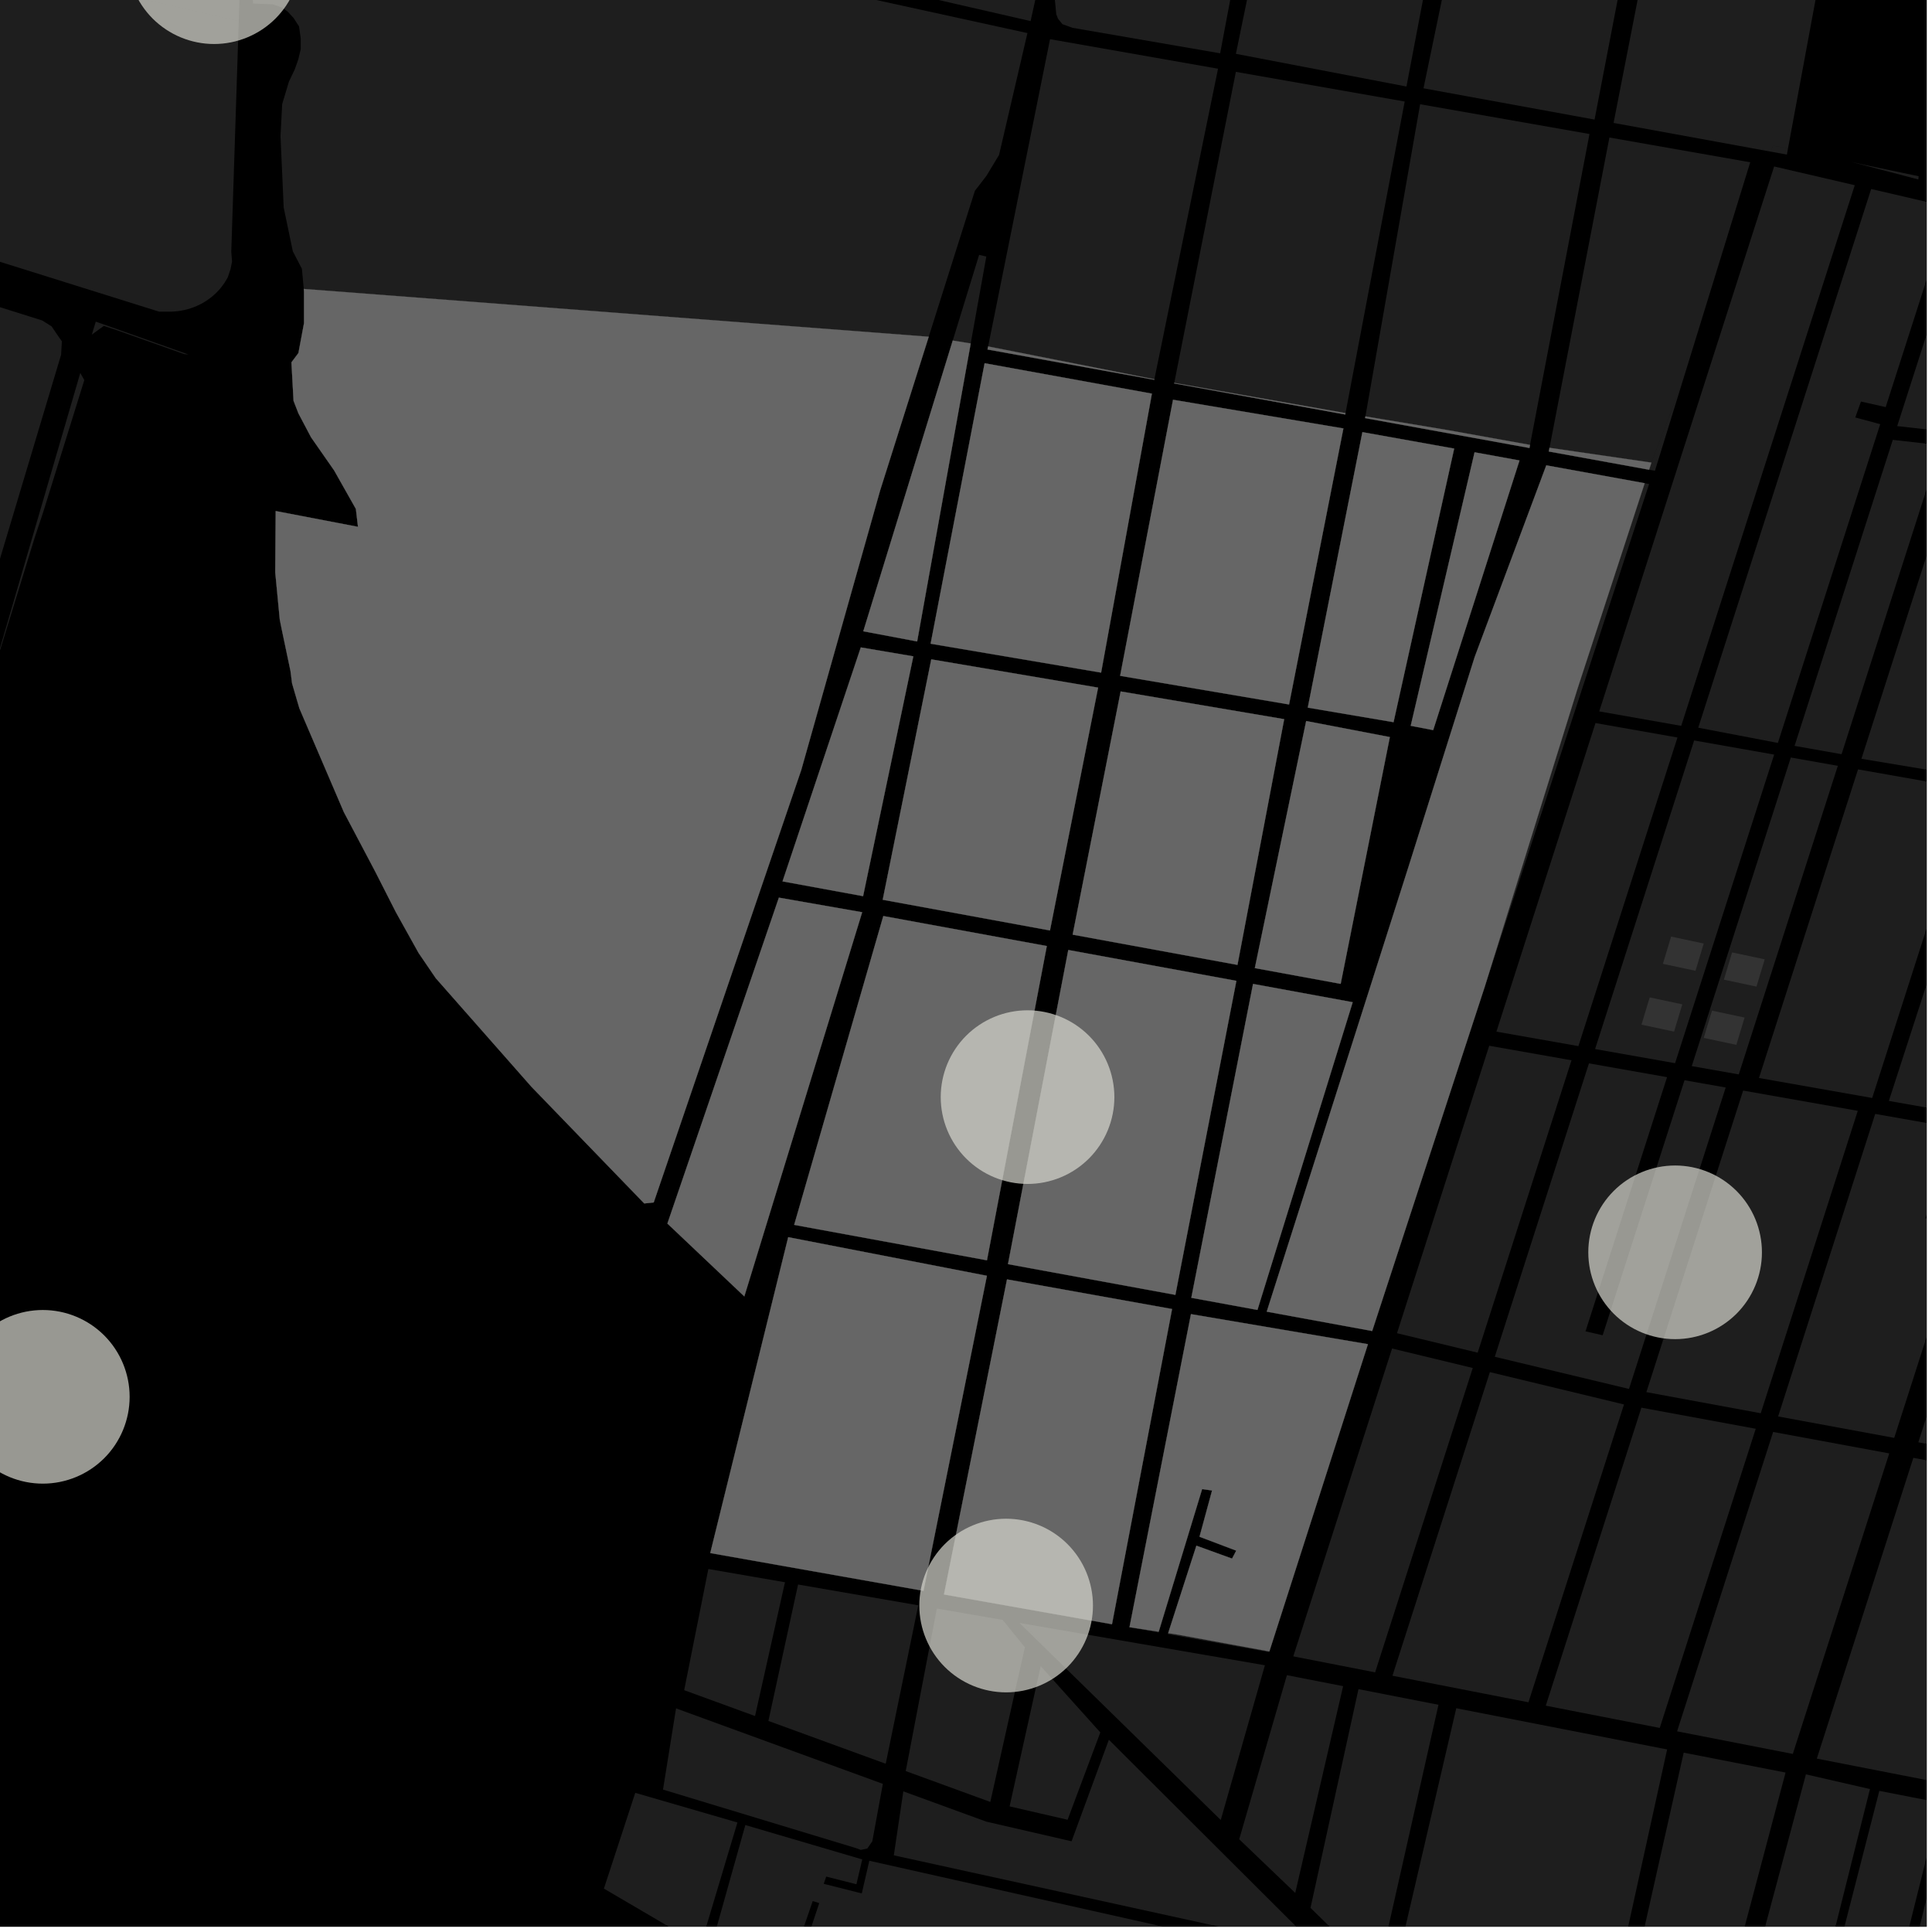 <?xml version="1.0" encoding="UTF-8"?>
<svg xmlns="http://www.w3.org/2000/svg" xmlns:xlink="http://www.w3.org/1999/xlink" width="361pt" height="361pt" viewBox="0 0 361 361" version="1.1">
<defs>
<clipPath id="clip1">
  <path d="M 244 315 L 269 315 L 269 360 L 244 360 Z M 244 315 "/>
</clipPath>
<clipPath id="clip2">
  <path d="M 260 319 L 312 319 L 312 360 L 260 360 Z M 260 319 "/>
</clipPath>
<clipPath id="clip3">
  <path d="M 167 325 L 247 325 L 247 360 L 167 360 Z M 167 325 "/>
</clipPath>
<clipPath id="clip4">
  <path d="M 112 334 L 138 334 L 138 360 L 112 360 Z M 112 334 "/>
</clipPath>
<clipPath id="clip5">
  <path d="M 132 341 L 310 341 L 310 360 L 132 360 Z M 132 341 "/>
</clipPath>
<clipPath id="clip6">
  <path d="M 324 331 L 350 331 L 350 360 L 324 360 Z M 324 331 "/>
</clipPath>
<clipPath id="clip7">
  <path d="M 303 327 L 334 327 L 334 360 L 303 360 Z M 303 327 "/>
</clipPath>
<clipPath id="clip8">
  <path d="M 338 334 L 360 334 L 360 360 L 338 360 Z M 338 334 "/>
</clipPath>
<clipPath id="clip9">
  <path d="M 339 272 L 360 272 L 360 333 L 339 333 Z M 339 272 "/>
</clipPath>
<clipPath id="clip10">
  <path d="M 352 148 L 360 148 L 360 209 L 352 209 Z M 352 148 "/>
</clipPath>
<clipPath id="clip11">
  <path d="M 328 143 L 360 143 L 360 206 L 328 206 Z M 328 143 "/>
</clipPath>
<clipPath id="clip12">
  <path d="M 358 214 L 360 214 L 360 274 L 358 274 Z M 358 214 "/>
</clipPath>
<clipPath id="clip13">
  <path d="M 332 208 L 360 208 L 360 269 L 332 269 Z M 332 208 "/>
</clipPath>
<clipPath id="clip14">
  <path d="M 347 83 L 360 83 L 360 146 L 347 146 Z M 347 83 "/>
</clipPath>
<clipPath id="clip15">
  <path d="M 317 35 L 360 35 L 360 139 L 317 139 Z M 317 35 "/>
</clipPath>
<clipPath id="clip16">
  <path d="M 335 82 L 360 82 L 360 141 L 335 141 Z M 335 82 "/>
</clipPath>
<clipPath id="clip17">
  <path d="M 354 39 L 360 39 L 360 81 L 354 81 Z M 354 39 "/>
</clipPath>
<clipPath id="clip18">
  <path d="M 85 359 L 201 359 L 201 360 L 85 360 Z M 85 359 "/>
</clipPath>
</defs>
<g id="surface6818">
<path style="fill-rule:nonzero;fill:rgb(0%,0%,0%);fill-opacity:1;stroke-width:0.03;stroke-linecap:square;stroke-linejoin:miter;stroke:rgb(0%,0%,0%);stroke-opacity:1;stroke-miterlimit:10;" d="M 0 178 L 360 178 L 360 -182 L 0 -182 Z M 0 178 " transform="matrix(1,0,0,1,0,182)"/>
<path style=" stroke:none;fill-rule:nonzero;fill:rgb(39.999%,39.999%,39.999%);fill-opacity:0.3;" d="M -150.184 -39.586 L -147.688 -47.109 L -143.84 -58.699 L -36.77 -44.668 L -37.512 -37.895 L -0.039 -33.727 L 0.031 -35.32 L 0.102 -36.91 L -34.113 -40.656 L -33.789 -43.422 L -18.895 -41.891 L 31.617 -60.27 L 43.148 -57.48 L 43.32 -52.645 L 44.719 -4.863 L 44.805 -1.961 L 44.613 3.941 L -120.922 -34.012 Z M -150.184 -39.586 "/>
<g clip-path="url(#clip1)" clip-rule="nonzero">
<path style=" stroke:none;fill-rule:nonzero;fill:rgb(39.999%,39.999%,39.999%);fill-opacity:0.3;" d="M 253.836 315.621 L 268.785 318.543 L 257.559 368.324 L 256.801 368.172 L 244.871 356.492 Z M 253.836 315.621 "/>
</g>
<path style=" stroke:none;fill-rule:nonzero;fill:rgb(39.999%,39.999%,39.999%);fill-opacity:0.3;" d="M 240.465 313.012 L 250.969 315.062 L 243.922 345.484 L 242.02 353.699 L 232.434 344.52 L 231.547 343.672 Z M 240.465 313.012 "/>
<path style=" stroke:none;fill-rule:nonzero;fill:rgb(39.999%,39.999%,39.999%);fill-opacity:0.3;" d="M 191.406 303.41 L 236.352 311.16 L 228.102 340.074 L 196.559 309.195 L 194.609 307.066 Z M 191.406 303.41 "/>
<g clip-path="url(#clip2)" clip-rule="nonzero">
<path style=" stroke:none;fill-rule:nonzero;fill:rgb(39.999%,39.999%,39.999%);fill-opacity:0.3;" d="M 272.109 319.191 L 311.508 326.887 L 300.84 375.402 L 260.875 367.477 Z M 272.109 319.191 "/>
</g>
<path style=" stroke:none;fill-rule:nonzero;fill:rgb(39.999%,39.999%,39.999%);fill-opacity:0.3;" d="M 237.184 308.57 L 237.141 308.699 L 218.215 305.344 L 218.277 305.156 L 220.16 305.445 Z M 237.184 308.57 "/>
<path style=" stroke:none;fill-rule:nonzero;fill:rgb(39.999%,39.999%,39.999%);fill-opacity:0.3;" d="M 216.508 304.883 L 216.461 305.031 L 211.043 304.074 L 211.051 304.043 Z M 216.508 304.883 "/>
<path style=" stroke:none;fill-rule:nonzero;fill:rgb(39.999%,39.999%,39.999%);fill-opacity:0.3;" d="M 242.195 309.602 L 241.652 309.5 L 241.66 309.477 Z M 242.195 309.602 "/>
<path style=" stroke:none;fill-rule:nonzero;fill:rgb(39.999%,39.999%,39.999%);fill-opacity:0.3;" d="M 190.488 303.25 L 191.406 303.41 L 194.609 307.066 L 196.559 309.195 Z M 190.488 303.25 "/>
<g clip-path="url(#clip3)" clip-rule="nonzero">
<path style=" stroke:none;fill-rule:nonzero;fill:rgb(39.999%,39.999%,39.999%);fill-opacity:0.3;" d="M 207.195 325.074 L 246.281 364.059 L 167.012 346.676 L 168.789 334.719 L 184.285 340.375 L 200.227 344.051 Z M 207.195 325.074 "/>
</g>
<path style=" stroke:none;fill-rule:nonzero;fill:rgb(39.999%,39.999%,39.999%);fill-opacity:0.3;" d="M 194.453 311.312 L 205.598 323.707 L 199.484 340.027 L 188.645 337.527 Z M 194.453 311.312 "/>
<path style=" stroke:none;fill-rule:nonzero;fill:rgb(39.999%,39.999%,39.999%);fill-opacity:0.3;" d="M 175.055 300.559 L 187.344 302.684 L 191.504 307.801 L 185.043 336.699 L 169.238 330.93 Z M 175.055 300.559 "/>
<path style=" stroke:none;fill-rule:nonzero;fill:rgb(39.999%,39.999%,39.999%);fill-opacity:0.3;" d="M 149.121 296.07 L 171.582 299.957 L 165.5 329.562 L 143.578 321.562 Z M 149.121 296.07 "/>
<g clip-path="url(#clip4)" clip-rule="nonzero">
<path style=" stroke:none;fill-rule:nonzero;fill:rgb(39.999%,39.999%,39.999%);fill-opacity:0.3;" d="M 118.699 334.996 L 137.789 340.535 L 130.918 363.484 L 112.84 352.891 Z M 118.699 334.996 "/>
</g>
<path style=" stroke:none;fill-rule:nonzero;fill:rgb(39.999%,39.999%,39.999%);fill-opacity:0.3;" d="M 126.32 319.215 L 164.965 333.32 L 162.992 344.055 L 162.059 345.402 L 160.844 345.656 L 159.93 345.32 L 123.883 334.391 Z M 126.32 319.215 "/>
<path style=" stroke:none;fill-rule:nonzero;fill:rgb(39.999%,39.999%,39.999%);fill-opacity:0.3;" d="M 132.359 293.172 L 146.676 295.648 L 141.082 320.648 L 127.84 315.816 Z M 132.359 293.172 "/>
<g clip-path="url(#clip5)" clip-rule="nonzero">
<path style=" stroke:none;fill-rule:nonzero;fill:rgb(39.999%,39.999%,39.999%);fill-opacity:0.3;" d="M 139.27 341.016 L 161.113 347.438 L 160.023 352.078 L 154.383 350.648 L 154.148 351.32 L 153.918 351.996 L 161.027 353.793 L 162.434 347.688 L 246.133 366.465 L 309.93 433.977 L 306.113 450.77 L 304.613 453.086 L 303.301 454.418 L 302.082 455.219 L 300.863 455.754 L 299.734 455.934 L 298.609 455.754 L 297.484 455.488 L 147.148 373.359 L 153.078 355.609 L 152.555 355.426 L 151.859 355.227 L 145.949 372.383 L 132.609 364.73 Z M 139.27 341.016 "/>
</g>
<g clip-path="url(#clip6)" clip-rule="nonzero">
<path style=" stroke:none;fill-rule:nonzero;fill:rgb(39.999%,39.999%,39.999%);fill-opacity:0.3;" d="M 337.441 331.543 L 349.41 334.289 L 337.289 382.629 L 324.445 380.082 Z M 337.441 331.543 "/>
</g>
<g clip-path="url(#clip7)" clip-rule="nonzero">
<path style=" stroke:none;fill-rule:nonzero;fill:rgb(39.999%,39.999%,39.999%);fill-opacity:0.3;" d="M 314.605 327.488 L 333.637 331.207 L 320.859 379.371 L 303.711 375.973 Z M 314.605 327.488 "/>
</g>
<g clip-path="url(#clip8)" clip-rule="nonzero">
<path style=" stroke:none;fill-rule:nonzero;fill:rgb(39.999%,39.999%,39.999%);fill-opacity:0.3;" d="M 351.156 334.629 L 373.48 338.988 L 361.031 387.336 L 352.43 385.633 L 361.941 346.688 L 361.07 346.438 L 360.199 346.191 L 350.449 385.238 L 341.875 383.539 L 345.82 368.645 L 345.098 368.48 L 344.379 368.316 L 340.344 383.234 L 338.75 382.918 L 343.895 362.895 L 345.301 363.117 L 354.191 364.84 L 354.371 364.195 L 354.551 363.547 L 345.594 361.938 L 344.215 361.656 Z M 351.156 334.629 "/>
</g>
<path style=" stroke:none;fill-rule:nonzero;fill:rgb(39.999%,39.999%,39.999%);fill-opacity:0.3;" d="M 331.316 267.566 L 353.012 271.57 L 334.992 327.727 L 313.367 323.504 Z M 331.316 267.566 "/>
<path style=" stroke:none;fill-rule:nonzero;fill:rgb(39.999%,39.999%,39.999%);fill-opacity:0.3;" d="M 306.699 263.027 L 328.066 266.969 L 310.129 322.871 L 288.832 318.711 Z M 306.699 263.027 "/>
<g clip-path="url(#clip9)" clip-rule="nonzero">
<path style=" stroke:none;fill-rule:nonzero;fill:rgb(39.999%,39.999%,39.999%);fill-opacity:0.3;" d="M 357.512 272.402 L 378.785 276.324 L 360.68 332.746 L 339.477 328.602 Z M 357.512 272.402 "/>
</g>
<path style=" stroke:none;fill-rule:nonzero;fill:rgb(39.999%,39.999%,39.999%);fill-opacity:0.3;" d="M 325.711 203.777 L 347.133 207.559 L 329 264.07 L 307.629 260.125 Z M 325.711 203.777 "/>
<g clip-path="url(#clip10)" clip-rule="nonzero">
<path style=" stroke:none;fill-rule:nonzero;fill:rgb(39.999%,39.999%,39.999%);fill-opacity:0.3;" d="M 371.613 148.074 L 393.418 151.926 L 380.512 192.125 L 371.793 190.586 L 366.75 208.148 L 352.938 205.711 Z M 371.613 148.074 "/>
</g>
<g clip-path="url(#clip11)" clip-rule="nonzero">
<path style=" stroke:none;fill-rule:nonzero;fill:rgb(39.999%,39.999%,39.999%);fill-opacity:0.3;" d="M 347.18 143.762 L 368.336 147.496 L 349.824 205.16 L 328.668 201.426 Z M 347.18 143.762 "/>
</g>
<g clip-path="url(#clip12)" clip-rule="nonzero">
<path style=" stroke:none;fill-rule:nonzero;fill:rgb(39.999%,39.999%,39.999%);fill-opacity:0.3;" d="M 384.117 214.09 L 397.973 216.535 L 379.715 273.426 L 358.445 269.5 L 371.289 229.477 L 378.555 230.695 Z M 384.117 214.09 "/>
</g>
<g clip-path="url(#clip13)" clip-rule="nonzero">
<path style=" stroke:none;fill-rule:nonzero;fill:rgb(39.999%,39.999%,39.999%);fill-opacity:0.3;" d="M 350.387 208.137 L 364.832 210.684 L 359.777 227.633 L 366.66 229.035 L 353.941 268.672 L 332.246 264.668 Z M 350.387 208.137 "/>
</g>
<g clip-path="url(#clip14)" clip-rule="nonzero">
<path style=" stroke:none;fill-rule:nonzero;fill:rgb(39.999%,39.999%,39.999%);fill-opacity:0.3;" d="M 366.48 83.633 L 388.055 86.07 L 369.035 145.32 L 347.812 141.781 Z M 366.48 83.633 "/>
</g>
<path style=" stroke:none;fill-rule:nonzero;fill:rgb(39.999%,39.999%,39.999%);fill-opacity:0.3;" d="M 188.164 239.059 L 219.004 244.594 L 207.777 303.492 L 176.391 297.93 Z M 188.164 239.059 "/>
<path style=" stroke:none;fill-rule:nonzero;fill:rgb(39.999%,39.999%,39.999%);fill-opacity:0.3;" d="M 147.281 231.172 L 184.406 238.383 L 172.555 297.25 L 132.715 290.191 Z M 147.281 231.172 "/>
<path style=" stroke:none;fill-rule:nonzero;fill:rgb(39.999%,39.999%,39.999%);fill-opacity:0.3;" d="M 165.051 171.164 L 195.598 176.77 L 184.414 235.488 L 148.395 228.871 Z M 165.051 171.164 "/>
<path style=" stroke:none;fill-rule:nonzero;fill:rgb(39.999%,39.999%,39.999%);fill-opacity:0.3;" d="M 145.539 167.727 L 161.098 170.453 L 139.078 242.238 L 124.707 228.625 Z M 145.539 167.727 "/>
<path style=" stroke:none;fill-rule:nonzero;fill:rgb(39.999%,39.999%,39.999%);fill-opacity:0.3;" d="M 174.012 123.203 L 205.184 128.484 L 196.188 173.859 L 164.938 168.121 Z M 174.012 123.203 "/>
<path style=" stroke:none;fill-rule:nonzero;fill:rgb(39.999%,39.999%,39.999%);fill-opacity:0.3;" d="M 160.844 120.973 L 170.656 122.637 L 161.27 167.449 L 146.219 164.688 Z M 160.844 120.973 "/>
<path style=" stroke:none;fill-rule:nonzero;fill:rgb(39.999%,39.999%,39.999%);fill-opacity:0.3;" d="M 183.98 67.871 L 215.234 73.551 L 205.746 125.68 L 173.891 120.281 Z M 183.98 67.871 "/>
<path style=" stroke:none;fill-rule:nonzero;fill:rgb(39.999%,39.999%,39.999%);fill-opacity:0.3;" d="M 222.535 245.551 L 255.602 251.164 L 237.184 308.57 L 220.16 305.445 L 218.277 305.156 L 223.551 288.816 L 230.211 291.23 L 230.605 290.488 L 230.996 289.742 L 224.133 287.145 L 226.48 278.504 L 225.668 278.387 L 224.621 278.238 L 216.508 304.883 L 211.051 304.043 Z M 222.535 245.551 "/>
<path style=" stroke:none;fill-rule:nonzero;fill:rgb(39.999%,39.999%,39.999%);fill-opacity:0.3;" d="M 234.137 183.848 L 252.754 187.266 L 234.957 244.766 L 222.602 242.496 Z M 234.137 183.848 "/>
<path style=" stroke:none;fill-rule:nonzero;fill:rgb(39.999%,39.999%,39.999%);fill-opacity:0.3;" d="M 199.613 177.508 L 231.02 183.273 L 219.621 241.949 L 188.344 236.207 Z M 199.613 177.508 "/>
<path style=" stroke:none;fill-rule:nonzero;fill:rgb(39.999%,39.999%,39.999%);fill-opacity:0.3;" d="M 254.57 80.746 L 271.715 83.82 L 260.387 134.941 L 244.363 132.223 Z M 254.57 80.746 "/>
<path style=" stroke:none;fill-rule:nonzero;fill:rgb(39.999%,39.999%,39.999%);fill-opacity:0.3;" d="M 244.062 134.727 L 259.695 137.723 L 250.508 183.836 L 234.469 180.891 Z M 244.062 134.727 "/>
<path style=" stroke:none;fill-rule:nonzero;fill:rgb(39.999%,39.999%,39.999%);fill-opacity:0.3;" d="M 219.184 74.695 L 251.016 80.055 L 240.863 131.633 L 209.301 126.281 Z M 219.184 74.695 "/>
<path style=" stroke:none;fill-rule:nonzero;fill:rgb(39.999%,39.999%,39.999%);fill-opacity:0.3;" d="M 209.398 129.199 L 239.953 134.379 L 231.223 180.293 L 200.43 174.641 Z M 209.398 129.199 "/>
<path style=" stroke:none;fill-rule:nonzero;fill:rgb(39.999%,39.999%,39.999%);fill-opacity:0.3;" d="M 275.531 84.512 L 283.922 86.039 L 267.793 136.422 L 263.598 135.617 Z M 275.531 84.512 "/>
<path style=" stroke:none;fill-rule:nonzero;fill:rgb(39.999%,39.999%,39.999%);fill-opacity:0.3;" d="M 288.93 86.949 L 307.312 90.289 L 294.781 128.617 L 277.457 184.281 L 256.395 248.703 L 236.695 245.086 L 263.184 161.965 L 275.559 122.738 Z M 288.93 86.949 "/>
<path style=" stroke:none;fill-rule:nonzero;fill:rgb(39.999%,39.999%,39.999%);fill-opacity:0.3;" d="M 251.414 77.184 L 251.363 77.449 L 219.395 71.641 L 219.414 71.543 L 250.98 77.113 Z M 251.414 77.184 "/>
<path style=" stroke:none;fill-rule:nonzero;fill:rgb(39.999%,39.999%,39.999%);fill-opacity:0.3;" d="M 215.699 70.867 L 215.68 70.965 L 184.523 65.301 L 184.637 64.734 Z M 215.699 70.867 "/>
<path style=" stroke:none;fill-rule:nonzero;fill:rgb(39.999%,39.999%,39.999%);fill-opacity:0.3;" d="M 308.137 87.77 L 289.398 84.363 L 289.531 83.672 L 308.57 86.441 Z M 308.137 87.77 "/>
<path style=" stroke:none;fill-rule:nonzero;fill:rgb(39.999%,39.999%,39.999%);fill-opacity:0.3;" d="M 285.891 83.129 L 285.781 83.707 L 255.074 78.125 L 255.133 77.805 L 270.449 80.355 Z M 285.891 83.129 "/>
<path style=" stroke:none;fill-rule:nonzero;fill:rgb(39.999%,39.999%,39.999%);fill-opacity:0.3;" d="M 173.535 62.922 L 164.453 91.637 L 149.711 143.887 L 122.148 224.68 L 120.379 224.867 L 99.316 203.082 L 81.43 182.781 L 78.215 178.059 L 73.996 170.484 L 70.07 162.77 L 64.254 151.75 L 55.945 132.367 L 54.574 127.688 L 54.281 125.375 L 52.66 117.668 L 52.277 115.758 L 51.43 106.934 L 51.516 95.492 L 66.891 98.438 L 66.496 95.09 L 62.438 87.902 L 58.121 81.707 L 55.766 77.246 L 54.852 74.891 L 54.457 67.703 L 55.762 65.969 L 56.805 60.391 L 56.805 54.441 L 56.762 53.992 L 173.52 62.918 Z M 173.535 62.922 "/>
<path style=" stroke:none;fill-rule:nonzero;fill:rgb(39.999%,39.999%,39.999%);fill-opacity:0.3;" d="M 181.379 64.176 L 171.371 119.855 L 161.309 117.957 L 178.023 63.637 Z M 181.379 64.176 "/>
<path style=" stroke:none;fill-rule:nonzero;fill:rgb(39.999%,39.999%,39.999%);fill-opacity:0.3;" d="M 307.312 90.289 L 308.141 90.441 L 277.457 184.281 L 294.781 128.617 Z M 307.312 90.289 "/>
<path style=" stroke:none;fill-rule:nonzero;fill:rgb(39.999%,39.999%,39.999%);fill-opacity:0.3;" d="M 314.402 71.242 L 309.234 87.969 L 308.137 87.77 L 308.57 86.441 Z M 314.402 71.242 "/>
<path style=" stroke:none;fill-rule:nonzero;fill:rgb(39.999%,39.999%,39.999%);fill-opacity:0.3;" d="M 260.113 251.973 L 275.191 255.613 L 256.945 312.484 L 242.195 309.602 L 241.66 309.477 Z M 260.113 251.973 "/>
<path style=" stroke:none;fill-rule:nonzero;fill:rgb(39.999%,39.999%,39.999%);fill-opacity:0.3;" d="M 278.387 256.383 L 303.449 262.426 L 285.594 318.078 L 260.184 313.117 Z M 278.387 256.383 "/>
<path style=" stroke:none;fill-rule:nonzero;fill:rgb(39.999%,39.999%,39.999%);fill-opacity:0.3;" d="M 296.898 198.691 L 311.496 201.27 L 296.258 248.766 L 297.852 249.129 L 299.461 249.5 L 314.754 201.844 L 322.453 203.203 L 304.383 259.527 L 279.305 253.52 Z M 296.898 198.691 "/>
<path style=" stroke:none;fill-rule:nonzero;fill:rgb(39.999%,39.999%,39.999%);fill-opacity:0.3;" d="M 319.887 188.84 L 325.98 190.137 L 324.441 195.23 L 318.348 193.934 Z M 319.887 188.84 "/>
<path style=" stroke:none;fill-rule:nonzero;fill:rgb(39.999%,39.999%,39.999%);fill-opacity:0.3;" d="M 323.648 177.961 L 329.742 179.254 L 328.203 184.348 L 322.113 183.055 Z M 323.648 177.961 "/>
<path style=" stroke:none;fill-rule:nonzero;fill:rgb(39.999%,39.999%,39.999%);fill-opacity:0.3;" d="M 308.254 186.367 L 314.344 187.664 L 312.805 192.758 L 306.715 191.461 Z M 308.254 186.367 "/>
<path style=" stroke:none;fill-rule:nonzero;fill:rgb(39.999%,39.999%,39.999%);fill-opacity:0.3;" d="M 312.254 175.004 L 318.348 176.301 L 316.809 181.395 L 310.715 180.098 Z M 312.254 175.004 "/>
<path style=" stroke:none;fill-rule:nonzero;fill:rgb(39.999%,39.999%,39.999%);fill-opacity:0.3;" d="M 324.895 200.758 L 316.109 199.207 L 334.621 141.543 L 343.406 143.094 Z M 324.895 200.758 "/>
<path style=" stroke:none;fill-rule:nonzero;fill:rgb(39.999%,39.999%,39.999%);fill-opacity:0.3;" d="M 278.266 195.402 L 293.641 198.117 L 276.109 252.75 L 261.031 249.113 Z M 278.266 195.402 "/>
<path style=" stroke:none;fill-rule:nonzero;fill:rgb(39.999%,39.999%,39.999%);fill-opacity:0.3;" d="M 298.121 135.102 L 313.441 137.805 L 294.93 195.469 L 279.609 192.766 Z M 298.121 135.102 "/>
<path style=" stroke:none;fill-rule:nonzero;fill:rgb(39.999%,39.999%,39.999%);fill-opacity:0.3;" d="M 312.996 198.66 L 298.047 196.02 L 316.555 138.355 L 331.508 140.996 Z M 312.996 198.66 "/>
<g clip-path="url(#clip15)" clip-rule="nonzero">
<path style=" stroke:none;fill-rule:nonzero;fill:rgb(39.999%,39.999%,39.999%);fill-opacity:0.3;" d="M 349.633 35.316 L 364.336 38.73 L 352.348 76.066 L 347.727 75.031 L 347.312 76.191 L 346.668 78.004 L 351.324 79.258 L 332.203 138.82 L 317.32 135.973 Z M 349.633 35.316 "/>
</g>
<path style=" stroke:none;fill-rule:nonzero;fill:rgb(39.999%,39.999%,39.999%);fill-opacity:0.3;" d="M 331.504 31.105 L 346.57 34.605 L 314.141 135.629 L 298.82 132.926 Z M 331.504 31.105 "/>
<path style=" stroke:none;fill-rule:nonzero;fill:rgb(39.999%,39.999%,39.999%);fill-opacity:0.3;" d="M 334.102 27.699 L 333.883 28.883 L 330.859 28.332 L 331.281 27.227 Z M 334.102 27.699 "/>
<g clip-path="url(#clip16)" clip-rule="nonzero">
<path style=" stroke:none;fill-rule:nonzero;fill:rgb(39.999%,39.999%,39.999%);fill-opacity:0.3;" d="M 353.676 82.188 L 362.633 83.199 L 344.102 140.922 L 335.32 139.371 Z M 353.676 82.188 "/>
</g>
<path style=" stroke:none;fill-rule:nonzero;fill:rgb(39.999%,39.999%,39.999%);fill-opacity:0.3;" d="M 358.5 32.926 L 358.453 33.535 L 345.938 30.25 L 348.723 30.879 Z M 358.5 32.926 "/>
<g clip-path="url(#clip17)" clip-rule="nonzero">
<path style=" stroke:none;fill-rule:nonzero;fill:rgb(39.999%,39.999%,39.999%);fill-opacity:0.3;" d="M 367.395 39.441 L 376.035 41.449 L 363.457 80.625 L 354.5 79.617 Z M 367.395 39.441 "/>
</g>
<path style=" stroke:none;fill-rule:nonzero;fill:rgb(39.999%,39.999%,39.999%);fill-opacity:0.3;" d="M 230.926 13.426 L 262.473 18.969 L 251.414 77.184 L 250.98 77.113 L 219.414 71.543 Z M 230.926 13.426 "/>
<path style=" stroke:none;fill-rule:nonzero;fill:rgb(39.999%,39.999%,39.999%);fill-opacity:0.3;" d="M 196.203 7.32 L 227.594 12.84 L 215.699 70.867 L 184.637 64.734 Z M 196.203 7.32 "/>
<path style=" stroke:none;fill-rule:nonzero;fill:rgb(39.999%,39.999%,39.999%);fill-opacity:0.3;" d="M 300.723 25.695 L 327.035 30.32 L 314.402 71.242 L 308.57 86.441 L 289.531 83.672 Z M 300.723 25.695 "/>
<path style=" stroke:none;fill-rule:nonzero;fill:rgb(39.999%,39.999%,39.999%);fill-opacity:0.3;" d="M 265.355 19.477 L 297.004 25.039 L 285.891 83.129 L 270.449 80.355 L 255.133 77.805 Z M 265.355 19.477 "/>
<path style=" stroke:none;fill-rule:nonzero;fill:rgb(39.999%,39.999%,39.999%);fill-opacity:0.3;" d="M 207.832 -55.727 L 239.316 -50.172 L 227.988 9.961 L 200.406 5.199 L 198.516 4.52 L 197.695 3.508 L 197.367 2.652 L 197.082 -0.285 Z M 207.832 -55.727 "/>
<path style=" stroke:none;fill-rule:nonzero;fill:rgb(39.999%,39.999%,39.999%);fill-opacity:0.3;" d="M 243.195 -49.484 L 274.262 -44.012 L 262.801 16.168 L 230.93 10.059 Z M 243.195 -49.484 "/>
<path style=" stroke:none;fill-rule:nonzero;fill:rgb(39.999%,39.999%,39.999%);fill-opacity:0.3;" d="M 313.285 -37.316 L 345.129 -31.875 L 334.102 27.699 L 331.281 27.227 L 330.859 28.332 L 301.5 22.969 Z M 313.285 -37.316 "/>
<path style=" stroke:none;fill-rule:nonzero;fill:rgb(39.999%,39.999%,39.999%);fill-opacity:0.3;" d="M 278.406 -43.301 L 309.566 -37.965 L 297.949 22.344 L 265.984 16.5 Z M 278.406 -43.301 "/>
<path style=" stroke:none;fill-rule:nonzero;fill:rgb(39.999%,39.999%,39.999%);fill-opacity:0.3;" d="M 113.414 -126.543 L 120.203 -125.238 L 137.441 -122.367 L 145.879 -121.258 L 173.137 -118.773 L 215.156 -116.27 L 197.277 -19.281 L 167.168 -25.051 L 166.969 -23.621 L 166.777 -22.254 L 197.082 -16.48 L 192.57 3.941 L 160.887 -3.324 L 160.672 -1.914 L 160.492 -0.711 L 191.98 6.18 L 186.68 28.945 L 184.316 32.863 L 182.156 35.664 L 173.535 62.922 L 173.52 62.918 L 56.762 53.992 L 56.41 50.227 L 54.711 46.949 L 53.008 38.77 L 52.414 25.43 L 52.727 19.445 L 53.355 17.348 L 53.988 15.254 L 55.09 12.934 L 55.723 11.137 L 55.988 10.035 L 56.195 9.191 L 56.191 7.172 L 55.875 4.926 L 54.848 3.355 L 53.742 2.156 L 52.719 1.41 L 50.98 0.812 L 47.273 0.664 L 47.023 -8.219 L 46.965 -9.473 L 46.469 -23.617 L 46.406 -25.316 L 45.906 -39.215 L 45.855 -40.602 L 45.434 -52.297 L 45.387 -53.562 L 44.93 -66.312 L 44.844 -68.699 L 44.379 -81.551 L 44.293 -83.906 L 43.828 -96.785 L 43.777 -98.203 L 43.328 -110.699 L 43.27 -112.258 L 42.777 -125.938 L 42.734 -127.195 L 42.312 -138.895 L 42.297 -139.516 L 42.625 -140.035 L 43.395 -140.555 L 106.824 -127.812 L 108.82 -127.41 Z M 113.414 -126.543 "/>
<path style=" stroke:none;fill-rule:nonzero;fill:rgb(39.999%,39.999%,39.999%);fill-opacity:0.3;" d="M 182.953 47.621 L 184.297 47.938 L 181.379 64.176 L 178.023 63.637 Z M 182.953 47.621 "/>
<g clip-path="url(#clip18)" clip-rule="nonzero">
<path style=" stroke:none;fill-rule:nonzero;fill:rgb(39.999%,39.999%,39.999%);fill-opacity:0.3;" d="M 111.105 359.98 L 200.828 409.125 L 191.125 463.273 L 173.258 459.82 L 182.449 423.527 L 181.004 423.367 L 179.664 423.215 L 170.191 459.211 L 156.707 456.625 L 165.922 418.414 L 165.133 418.395 L 164.125 418.375 L 161.449 426.992 L 154.145 425.242 L 153.922 426.219 L 153.652 427.414 L 161.18 429.117 L 154.422 456.184 L 105.77 446.781 L 116.961 400.504 L 114.344 400.504 L 102.926 446.234 L 85.844 442.934 Z M 111.105 359.98 "/>
</g>
<path style=" stroke:none;fill-rule:nonzero;fill:rgb(39.999%,39.999%,39.999%);fill-opacity:0.3;" d="M -5.133 138.703 L 14.965 69.812 L 15.004 69.68 L 15.754 71.027 L 8.047 95.77 L 6.426 100.637 L -0.062 121.723 Z M -5.133 138.703 "/>
<path style=" stroke:none;fill-rule:nonzero;fill:rgb(39.999%,39.999%,39.999%);fill-opacity:0.3;" d="M 17.164 62.52 L 17.824 60.336 L 19.406 60.891 Z M 17.164 62.52 "/>
<path style=" stroke:none;fill-rule:nonzero;fill:rgb(39.999%,39.999%,39.999%);fill-opacity:0.3;" d="M -65.605 36.777 L 7.887 59.879 L 9.652 60.992 L 10.68 62.523 L 11.562 63.777 L 11.418 66.285 L -25.582 189.809 L -38.039 185.684 L -71.441 173.637 L -74.281 172.824 L -88.07 168.363 L -103.082 163.359 Z M -65.605 36.777 "/>
<path style=" stroke:none;fill-rule:nonzero;fill:rgb(39.999%,39.999%,39.999%);fill-opacity:0.3;" d="M 42.586 51.758 L 42.301 52.277 L 41.98 52.797 L 41.629 53.301 L 41.254 53.785 L 40.852 54.254 L 40.422 54.699 L 39.969 55.121 L 39.492 55.523 L 38.996 55.898 L 38.48 56.25 L 37.945 56.578 L 37.391 56.875 L 36.824 57.145 L 36.238 57.387 L 35.645 57.598 L 35.039 57.781 L 34.422 57.934 L 33.801 58.055 L 33.172 58.145 L 32.539 58.207 L 31.906 58.234 L 31.27 58.23 L 29.723 58.23 L -162.652 -2.023 L -150.184 -39.586 L -120.922 -34.012 L 44.613 3.941 L 43.215 47.023 L 43.359 48.891 L 43.078 50.289 Z M 42.586 51.758 "/>
<path style=" stroke:none;fill-rule:nonzero;fill:rgb(39.999%,39.999%,39.999%);fill-opacity:0.3;" d="M 17.824 60.336 L 17.895 60.098 L 35.223 66.246 L 34.41 66.16 L 21.84 61.699 L 19.406 60.891 Z M 17.824 60.336 "/>
<path style="fill-rule:nonzero;fill:rgb(39.999%,39.999%,39.999%);fill-opacity:1;stroke-width:0.03;stroke-linecap:square;stroke-linejoin:miter;stroke:rgb(39.999%,39.999%,39.999%);stroke-opacity:1;stroke-miterlimit:3.239;" d="M 262.164 252.059 L 293.004 257.594 L 281.777 316.492 L 250.391 310.93 Z M 262.164 252.059 " transform="matrix(1,0,0,1,-74,-13)"/>
<path style="fill-rule:nonzero;fill:rgb(39.999%,39.999%,39.999%);fill-opacity:1;stroke-width:0.03;stroke-linecap:square;stroke-linejoin:miter;stroke:rgb(39.999%,39.999%,39.999%);stroke-opacity:1;stroke-miterlimit:3.239;" d="M 221.281 244.172 L 258.406 251.383 L 246.555 310.25 L 206.715 303.191 Z M 221.281 244.172 " transform="matrix(1,0,0,1,-74,-13)"/>
<path style="fill-rule:nonzero;fill:rgb(39.999%,39.999%,39.999%);fill-opacity:1;stroke-width:0.03;stroke-linecap:square;stroke-linejoin:miter;stroke:rgb(39.999%,39.999%,39.999%);stroke-opacity:1;stroke-miterlimit:3.239;" d="M 239.051 184.164 L 269.598 189.77 L 258.414 248.488 L 222.395 241.871 Z M 239.051 184.164 " transform="matrix(1,0,0,1,-74,-13)"/>
<path style="fill-rule:nonzero;fill:rgb(39.999%,39.999%,39.999%);fill-opacity:1;stroke-width:0.03;stroke-linecap:square;stroke-linejoin:miter;stroke:rgb(39.999%,39.999%,39.999%);stroke-opacity:1;stroke-miterlimit:3.239;" d="M 219.539 180.727 L 235.098 183.453 L 213.078 255.238 L 198.707 241.625 Z M 219.539 180.727 " transform="matrix(1,0,0,1,-74,-13)"/>
<path style="fill-rule:nonzero;fill:rgb(39.999%,39.999%,39.999%);fill-opacity:1;stroke-width:0.03;stroke-linecap:square;stroke-linejoin:miter;stroke:rgb(39.999%,39.999%,39.999%);stroke-opacity:1;stroke-miterlimit:3.239;" d="M 248.012 136.203 L 279.184 141.484 L 270.188 186.859 L 238.938 181.121 Z M 248.012 136.203 " transform="matrix(1,0,0,1,-74,-13)"/>
<path style="fill-rule:nonzero;fill:rgb(39.999%,39.999%,39.999%);fill-opacity:1;stroke-width:0.03;stroke-linecap:square;stroke-linejoin:miter;stroke:rgb(39.999%,39.999%,39.999%);stroke-opacity:1;stroke-miterlimit:3.239;" d="M 234.844 133.973 L 244.656 135.637 L 235.27 180.449 L 220.219 177.688 Z M 234.844 133.973 " transform="matrix(1,0,0,1,-74,-13)"/>
<path style="fill-rule:nonzero;fill:rgb(39.999%,39.999%,39.999%);fill-opacity:1;stroke-width:0.03;stroke-linecap:square;stroke-linejoin:miter;stroke:rgb(39.999%,39.999%,39.999%);stroke-opacity:1;stroke-miterlimit:3.239;" d="M 257.98 80.871 L 289.234 86.551 L 279.746 138.68 L 247.891 133.281 Z M 257.98 80.871 " transform="matrix(1,0,0,1,-74,-13)"/>
<path style="fill-rule:nonzero;fill:rgb(39.999%,39.999%,39.999%);fill-opacity:1;stroke-width:0.03;stroke-linecap:square;stroke-linejoin:miter;stroke:rgb(39.999%,39.999%,39.999%);stroke-opacity:1;stroke-miterlimit:3.239;" d="M 296.535 258.551 L 329.602 264.164 L 311.184 321.57 L 294.16 318.445 L 292.277 318.156 L 297.551 301.816 L 304.211 304.23 L 304.605 303.488 L 304.996 302.742 L 298.133 300.145 L 300.48 291.504 L 299.668 291.387 L 298.621 291.238 L 290.508 317.883 L 285.051 317.043 Z M 296.535 258.551 " transform="matrix(1,0,0,1,-74,-13)"/>
<path style="fill-rule:nonzero;fill:rgb(39.999%,39.999%,39.999%);fill-opacity:1;stroke-width:0.03;stroke-linecap:square;stroke-linejoin:miter;stroke:rgb(39.999%,39.999%,39.999%);stroke-opacity:1;stroke-miterlimit:3.239;" d="M 308.137 196.848 L 326.754 200.266 L 308.957 257.766 L 296.602 255.496 Z M 308.137 196.848 " transform="matrix(1,0,0,1,-74,-13)"/>
<path style="fill-rule:nonzero;fill:rgb(39.999%,39.999%,39.999%);fill-opacity:1;stroke-width:0.03;stroke-linecap:square;stroke-linejoin:miter;stroke:rgb(39.999%,39.999%,39.999%);stroke-opacity:1;stroke-miterlimit:3.239;" d="M 273.613 190.508 L 305.02 196.273 L 293.621 254.949 L 262.344 249.207 Z M 273.613 190.508 " transform="matrix(1,0,0,1,-74,-13)"/>
<path style="fill-rule:nonzero;fill:rgb(39.999%,39.999%,39.999%);fill-opacity:1;stroke-width:0.03;stroke-linecap:square;stroke-linejoin:miter;stroke:rgb(39.999%,39.999%,39.999%);stroke-opacity:1;stroke-miterlimit:3.239;" d="M 328.57 93.746 L 345.715 96.82 L 334.387 147.941 L 318.363 145.223 Z M 328.57 93.746 " transform="matrix(1,0,0,1,-74,-13)"/>
<path style="fill-rule:nonzero;fill:rgb(39.999%,39.999%,39.999%);fill-opacity:1;stroke-width:0.03;stroke-linecap:square;stroke-linejoin:miter;stroke:rgb(39.999%,39.999%,39.999%);stroke-opacity:1;stroke-miterlimit:3.239;" d="M 318.062 147.727 L 333.695 150.723 L 324.508 196.836 L 308.469 193.891 Z M 318.062 147.727 " transform="matrix(1,0,0,1,-74,-13)"/>
<path style="fill-rule:nonzero;fill:rgb(39.999%,39.999%,39.999%);fill-opacity:1;stroke-width:0.03;stroke-linecap:square;stroke-linejoin:miter;stroke:rgb(39.999%,39.999%,39.999%);stroke-opacity:1;stroke-miterlimit:3.239;" d="M 293.184 87.695 L 325.016 93.055 L 314.863 144.633 L 283.301 139.281 Z M 293.184 87.695 " transform="matrix(1,0,0,1,-74,-13)"/>
<path style="fill-rule:nonzero;fill:rgb(39.999%,39.999%,39.999%);fill-opacity:1;stroke-width:0.03;stroke-linecap:square;stroke-linejoin:miter;stroke:rgb(39.999%,39.999%,39.999%);stroke-opacity:1;stroke-miterlimit:3.239;" d="M 283.398 142.199 L 313.953 147.379 L 305.223 193.293 L 274.43 187.641 Z M 283.398 142.199 " transform="matrix(1,0,0,1,-74,-13)"/>
<path style="fill-rule:nonzero;fill:rgb(39.999%,39.999%,39.999%);fill-opacity:1;stroke-width:0.03;stroke-linecap:square;stroke-linejoin:miter;stroke:rgb(39.999%,39.999%,39.999%);stroke-opacity:1;stroke-miterlimit:3.239;" d="M 349.531 97.512 L 357.922 99.039 L 341.793 149.422 L 337.598 148.617 Z M 349.531 97.512 " transform="matrix(1,0,0,1,-74,-13)"/>
<path style="fill-rule:nonzero;fill:rgb(39.999%,39.999%,39.999%);fill-opacity:1;stroke-width:0.03;stroke-linecap:square;stroke-linejoin:miter;stroke:rgb(39.999%,39.999%,39.999%);stroke-opacity:1;stroke-miterlimit:3.239;" d="M 362.93 99.949 L 381.312 103.289 L 368.781 141.617 L 351.457 197.281 L 330.395 261.703 L 310.695 258.086 L 337.184 174.965 L 349.559 135.738 Z M 362.93 99.949 " transform="matrix(1,0,0,1,-74,-13)"/>
<path style="fill-rule:nonzero;fill:rgb(39.999%,39.999%,39.999%);fill-opacity:1;stroke-width:0.03;stroke-linecap:square;stroke-linejoin:miter;stroke:rgb(39.999%,39.999%,39.999%);stroke-opacity:1;stroke-miterlimit:3.239;" d="M 325.414 90.184 L 325.363 90.449 L 293.395 84.641 L 293.414 84.543 L 324.98 90.113 Z M 325.414 90.184 " transform="matrix(1,0,0,1,-74,-13)"/>
<path style="fill-rule:nonzero;fill:rgb(39.999%,39.999%,39.999%);fill-opacity:1;stroke-width:0.03;stroke-linecap:square;stroke-linejoin:miter;stroke:rgb(39.999%,39.999%,39.999%);stroke-opacity:1;stroke-miterlimit:3.239;" d="M 289.699 83.867 L 289.68 83.965 L 258.523 78.301 L 258.637 77.734 Z M 289.699 83.867 " transform="matrix(1,0,0,1,-74,-13)"/>
<path style="fill-rule:nonzero;fill:rgb(39.999%,39.999%,39.999%);fill-opacity:1;stroke-width:0.03;stroke-linecap:square;stroke-linejoin:miter;stroke:rgb(39.999%,39.999%,39.999%);stroke-opacity:1;stroke-miterlimit:3.239;" d="M 382.137 100.77 L 363.398 97.363 L 363.531 96.672 L 382.57 99.441 Z M 382.137 100.77 " transform="matrix(1,0,0,1,-74,-13)"/>
<path style="fill-rule:nonzero;fill:rgb(39.999%,39.999%,39.999%);fill-opacity:1;stroke-width:0.03;stroke-linecap:square;stroke-linejoin:miter;stroke:rgb(39.999%,39.999%,39.999%);stroke-opacity:1;stroke-miterlimit:3.239;" d="M 359.891 96.129 L 359.781 96.707 L 329.074 91.125 L 329.133 90.805 L 344.449 93.355 Z M 359.891 96.129 " transform="matrix(1,0,0,1,-74,-13)"/>
<path style="fill-rule:nonzero;fill:rgb(39.999%,39.999%,39.999%);fill-opacity:1;stroke-width:0.03;stroke-linecap:square;stroke-linejoin:miter;stroke:rgb(39.999%,39.999%,39.999%);stroke-opacity:1;stroke-miterlimit:3.239;" d="M 247.535 75.922 L 238.453 104.637 L 223.711 156.887 L 196.148 237.68 L 194.379 237.867 L 173.316 216.082 L 155.43 195.781 L 152.215 191.059 L 147.996 183.484 L 144.07 175.77 L 138.254 164.75 L 129.945 145.367 L 128.574 140.688 L 128.281 138.375 L 126.66 130.668 L 126.277 128.758 L 125.43 119.934 L 125.516 108.492 L 140.891 111.438 L 140.496 108.09 L 136.438 100.902 L 132.121 94.707 L 129.766 90.246 L 128.852 87.891 L 128.457 80.703 L 129.762 78.969 L 130.805 73.391 L 130.805 67.441 L 130.762 66.992 L 247.52 75.918 Z M 247.535 75.922 " transform="matrix(1,0,0,1,-74,-13)"/>
<path style="fill-rule:nonzero;fill:rgb(39.999%,39.999%,39.999%);fill-opacity:1;stroke-width:0.03;stroke-linecap:square;stroke-linejoin:miter;stroke:rgb(39.999%,39.999%,39.999%);stroke-opacity:1;stroke-miterlimit:3.239;" d="M 255.379 77.176 L 245.371 132.855 L 235.309 130.957 L 252.023 76.637 Z M 255.379 77.176 " transform="matrix(1,0,0,1,-74,-13)"/>
<path style=" stroke:none;fill-rule:evenodd;fill:rgb(85.097%,85.097%,81.96%);fill-opacity:0.7;" d="M 204.223 300 C 204.223 295.699 202.512 291.57 199.473 288.527 C 196.43 285.488 192.301 283.777 188 283.777 C 183.699 283.777 179.57 285.488 176.527 288.527 C 173.488 291.57 171.777 295.699 171.777 300 C 171.777 304.301 173.488 308.43 176.527 311.473 C 179.57 314.512 183.699 316.223 188 316.223 C 192.301 316.223 196.43 314.512 199.473 311.473 C 202.512 308.43 204.223 304.301 204.223 300 Z M 204.223 300 "/>
<path style=" stroke:none;fill-rule:evenodd;fill:rgb(85.097%,85.097%,81.96%);fill-opacity:0.7;" d="M 329.223 234 C 329.223 229.699 327.512 225.57 324.473 222.527 C 321.43 219.488 317.301 217.777 313 217.777 C 308.699 217.777 304.57 219.488 301.527 222.527 C 298.488 225.57 296.777 229.699 296.777 234 C 296.777 238.301 298.488 242.43 301.527 245.473 C 304.57 248.512 308.699 250.223 313 250.223 C 317.301 250.223 321.43 248.512 324.473 245.473 C 327.512 242.43 329.223 238.301 329.223 234 Z M 329.223 234 "/>
<path style=" stroke:none;fill-rule:evenodd;fill:rgb(85.097%,85.097%,81.96%);fill-opacity:0.7;" d="M 208.223 205 C 208.223 200.699 206.512 196.57 203.473 193.527 C 200.43 190.488 196.301 188.777 192 188.777 C 187.699 188.777 183.57 190.488 180.527 193.527 C 177.488 196.57 175.777 200.699 175.777 205 C 175.777 209.301 177.488 213.43 180.527 216.473 C 183.57 219.512 187.699 221.223 192 221.223 C 196.301 221.223 200.43 219.512 203.473 216.473 C 206.512 213.43 208.223 209.301 208.223 205 Z M 208.223 205 "/>
<path style=" stroke:none;fill-rule:evenodd;fill:rgb(85.097%,85.097%,81.96%);fill-opacity:0.7;" d="M 56.223 -8 C 56.223 -12.301 54.512 -16.43 51.473 -19.473 C 48.43 -22.512 44.301 -24.223 40 -24.223 C 35.699 -24.223 31.57 -22.512 28.527 -19.473 C 25.488 -16.43 23.777 -12.301 23.777 -8 C 23.777 -3.699 25.488 0.43 28.527 3.473 C 31.57 6.512 35.699 8.223 40 8.223 C 44.301 8.223 48.43 6.512 51.473 3.473 C 54.512 0.43 56.223 -3.699 56.223 -8 Z M 56.223 -8 "/>
<path style=" stroke:none;fill-rule:evenodd;fill:rgb(85.097%,85.097%,81.96%);fill-opacity:0.7;" d="M 24.223 261 C 24.223 256.699 22.512 252.57 19.473 249.527 C 16.43 246.488 12.301 244.777 8 244.777 C 3.699 244.777 -0.43 246.488 -3.473 249.527 C -6.512 252.57 -8.223 256.699 -8.223 261 C -8.223 265.301 -6.512 269.43 -3.473 272.473 C -0.43 275.512 3.699 277.223 8 277.223 C 12.301 277.223 16.43 275.512 19.473 272.473 C 22.512 269.43 24.223 265.301 24.223 261 Z M 24.223 261 "/>
</g>
</svg>
